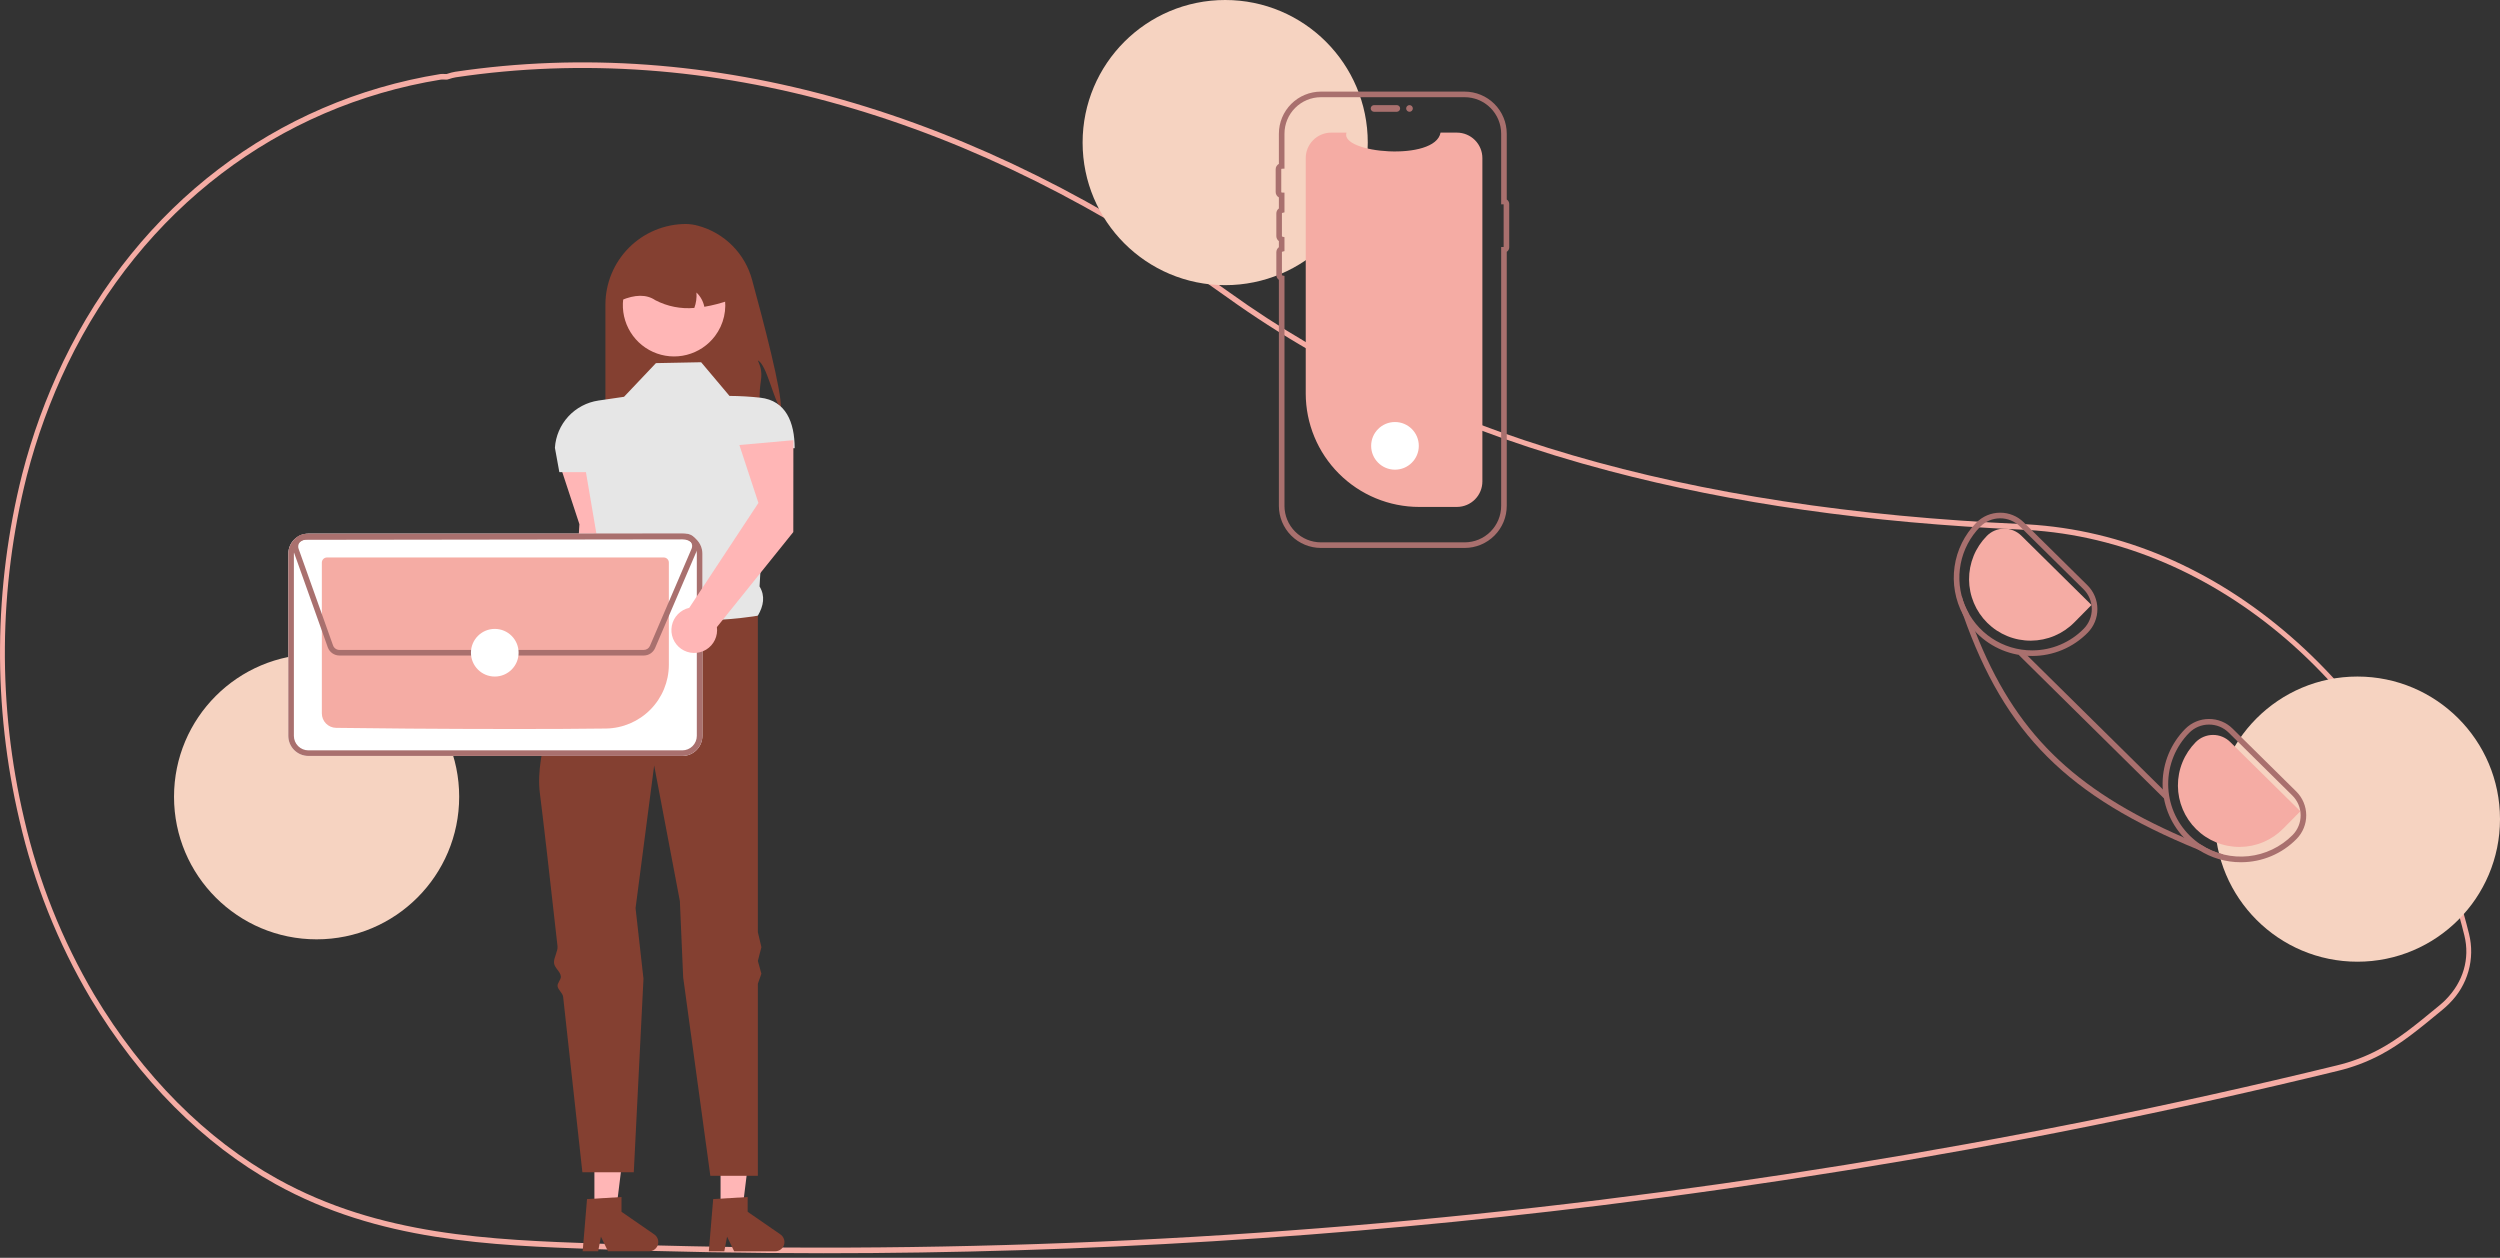 <svg width="320" height="161" viewBox="0 0 320 161" fill="none" xmlns="http://www.w3.org/2000/svg">
<rect x="0" y="0" width="320" height="161" fill="#333333" stroke="none"/>
<g clip-path="url(#clip0_1_7)">
<path d="M105.382 160.414C95.727 160.414 86.085 160.241 76.458 159.896C62.703 159.402 48.479 158.891 35.258 151.558C26.01 146.429 17.819 138.2 11.571 127.76C7.395 120.684 4.333 113.008 2.493 105C-0.94 90.421 -0.823 75.231 2.834 60.707C4.115 55.727 5.882 50.885 8.109 46.25C17.75 26.284 35.335 12.882 56.355 9.48C56.529 9.457 56.704 9.454 56.879 9.469C56.973 9.474 57.067 9.479 57.163 9.475L57.287 9.436C57.604 9.326 57.93 9.242 58.261 9.186C90.679 4.36 124.95 14.125 157.366 37.425C182.43 55.443 215.647 65.145 258.915 67.086L259.529 67.118C271.574 67.81 283.225 72.776 293.224 81.479C303.093 90.07 310.503 101.531 314.653 114.624C315.163 116.22 315.63 117.882 316.043 119.563C316.426 121.124 316.399 122.759 315.964 124.307C315.529 125.856 314.7 127.265 313.559 128.398V128.401L313.451 128.512C313.192 128.77 312.919 129.017 312.64 129.247L312.312 129.518C309.547 131.796 307.363 133.595 304.749 134.992C303.005 135.918 301.151 136.618 299.231 137.076C288.687 139.646 277.98 142.029 267.406 144.16C246.872 148.3 225.796 151.716 204.765 154.311C171.793 158.377 138.603 160.415 105.382 160.414ZM56.633 10.176C56.568 10.175 56.504 10.18 56.44 10.189C35.616 13.56 18.198 26.83 8.652 46.598C6.447 51.187 4.698 55.981 3.429 60.911C-0.195 75.307 -0.31 90.362 3.092 104.812C4.915 112.743 7.947 120.346 12.083 127.354C18.269 137.692 26.376 145.838 35.528 150.913C48.63 158.18 62.787 158.689 76.478 159.18C119.298 160.71 162.173 158.844 204.698 153.6C225.716 151.006 246.778 147.592 267.299 143.455C277.866 141.326 288.566 138.944 299.102 136.375C300.976 135.929 302.786 135.247 304.487 134.343C307.048 132.974 309.211 131.192 311.95 128.936L312.278 128.666C312.518 128.467 312.753 128.256 312.979 128.035L313.043 127.968C315.294 125.699 316.169 122.707 315.444 119.757V119.757C315.037 118.094 314.574 116.45 314.069 114.87C305.592 88.123 283.662 69.221 259.499 67.833L258.888 67.801C239.124 66.914 221.829 64.457 206.017 60.29C187.141 55.315 170.661 47.826 157.037 38.032C124.744 14.821 90.617 5.093 58.34 9.896C58.038 9.948 57.742 10.025 57.453 10.126L57.23 10.188C57.103 10.194 56.977 10.192 56.85 10.184C56.776 10.18 56.703 10.176 56.633 10.176Z" fill="#F5ACA4"/>
<path d="M99.955 52.265C99.061 51.407 98.147 46.625 97.005 46.139C97.859 48.025 97.239 48.524 97.235 50.593C97.245 51.768 97.108 52.939 96.826 54.08H77.494V38.993C77.494 37.637 77.761 36.295 78.28 35.042C78.799 33.79 79.559 32.652 80.517 31.693C81.476 30.735 82.614 29.974 83.867 29.455C85.119 28.937 86.461 28.67 87.817 28.67C88.334 28.68 88.849 28.755 89.347 28.894C91.009 29.342 92.523 30.22 93.739 31.439C94.954 32.657 95.828 34.174 96.272 35.837C97.745 41.224 100.089 50.191 99.955 52.265Z" fill="#844031"/>
<path d="M78.629 70.825L78.638 59.065L71.725 59.683L74.165 67.1L73.023 85.742C72.469 85.867 71.964 86.149 71.568 86.556C71.172 86.963 70.903 87.476 70.794 88.033C70.684 88.59 70.74 89.166 70.952 89.692C71.165 90.218 71.526 90.671 71.992 90.996C72.458 91.32 73.008 91.502 73.575 91.519C74.142 91.536 74.702 91.388 75.187 91.092C75.671 90.797 76.059 90.367 76.303 89.854C76.548 89.342 76.638 88.77 76.562 88.207L78.629 70.825Z" fill="#FFB6B6"/>
<path d="M92.232 154.86L95.025 154.859L96.354 144.088H92.232L92.232 154.86Z" fill="#FFB6B6"/>
<path d="M91.287 153.482L95.701 153.219V155.11L99.898 158.009C100.106 158.152 100.262 158.358 100.344 158.596C100.426 158.834 100.43 159.092 100.355 159.333C100.28 159.573 100.13 159.783 99.927 159.933C99.724 160.082 99.479 160.162 99.227 160.162H93.971L93.065 158.292L92.712 160.162H90.73L91.287 153.482Z" fill="#844031"/>
<path d="M76.084 154.86L78.877 154.859L80.206 144.088H76.084L76.084 154.86Z" fill="#FFB6B6"/>
<path d="M75.139 153.482L79.553 153.219V155.11L83.751 158.009C83.958 158.152 84.114 158.358 84.196 158.596C84.278 158.834 84.282 159.092 84.207 159.333C84.132 159.573 83.983 159.783 83.779 159.933C83.577 160.082 83.331 160.162 83.079 160.162H77.823L76.918 158.292L76.564 160.162H74.582L75.139 153.482Z" fill="#844031"/>
<path d="M89.745 46.366L83.96 46.48L79.876 50.79L76.602 51.27C75.121 51.488 73.76 52.207 72.745 53.307C71.731 54.408 71.124 55.823 71.028 57.317L71.595 60.432H74.999L76.967 71.992C76.202 73.942 76.15 75.482 77.721 76.087L82.599 85.275L97.005 78.809C97.736 77.553 97.97 76.292 97.223 75.065L98.253 57.37H101.716C101.716 54.06 100.597 51.27 97.308 50.902C96.002 50.76 94.689 50.685 93.375 50.677L89.745 46.366Z" fill="#E6E6E6"/>
<path d="M97.005 78.809C97.005 78.809 82.939 81.305 77.721 76.087C77.721 76.087 77.191 76.986 76.393 78.478C76.163 78.907 75.72 79.197 75.452 79.717C75.209 80.189 74.583 80.77 74.318 81.305C74.105 81.736 74.447 82.299 74.225 82.765C71.552 88.37 68.43 96.276 69.1 101.497C69.531 104.864 70.423 112.698 71.362 121.113C71.435 121.77 70.841 122.615 70.915 123.277C70.984 123.902 71.722 124.345 71.791 124.971C71.837 125.387 71.322 125.811 71.368 126.227C71.419 126.682 72.031 127.129 72.081 127.583C73.367 139.201 74.545 150.049 74.545 150.049H81.124L82.365 125.275L81.351 116.244L83.733 97.981L87.023 115.337L87.446 125.105L90.923 150.502H97.005V125.916L97.459 124.638L97.005 123L97.459 121.235L97.005 119.313V78.809Z" fill="#844031"/>
<path d="M91.521 43.011C90.625 44.202 89.35 45.051 87.906 45.42C86.463 45.79 84.936 45.656 83.579 45.042C82.221 44.428 81.113 43.369 80.438 42.041C79.762 40.713 79.558 39.195 79.861 37.736C80.163 36.277 80.954 34.964 82.102 34.014C83.25 33.065 84.687 32.534 86.177 32.51C87.667 32.486 89.121 32.971 90.299 33.883C91.476 34.796 92.308 36.082 92.657 37.531C92.676 37.61 92.692 37.688 92.708 37.769C92.892 38.677 92.882 39.614 92.677 40.517C92.472 41.421 92.079 42.271 91.521 43.011Z" fill="#FFB6B6"/>
<path d="M90.154 39.269C90.015 38.571 89.663 37.933 89.147 37.443C89.197 38.112 89.105 38.784 88.874 39.415C87.15 39.567 85.417 39.224 83.881 38.425C82.724 37.64 81.251 37.709 79.536 38.425C79.536 37.591 79.7 36.765 80.019 35.994C80.339 35.224 80.806 34.523 81.396 33.933C81.986 33.343 82.687 32.875 83.457 32.556C84.228 32.237 85.054 32.073 85.889 32.073H87.023C88.708 32.073 90.323 32.743 91.514 33.934C92.706 35.125 93.375 36.741 93.376 38.425C92.329 38.801 91.25 39.083 90.154 39.269Z" fill="#844031"/>
<path d="M40.525 120.235C50.605 120.235 58.775 112.064 58.775 101.985C58.775 91.906 50.605 83.735 40.525 83.735C30.446 83.735 22.275 91.906 22.275 101.985C22.275 112.064 30.446 120.235 40.525 120.235Z" fill="#F6D3C1"/>
<path d="M156.824 36.5C166.903 36.5 175.074 28.329 175.074 18.25C175.074 8.171 166.903 0 156.824 0C146.745 0 138.574 8.171 138.574 18.25C138.574 28.329 146.745 36.5 156.824 36.5Z" fill="#F6D3C1"/>
<path d="M301.75 123.098C311.829 123.098 320 114.927 320 104.848C320 94.769 311.829 86.598 301.75 86.598C291.671 86.598 283.5 94.769 283.5 104.848C283.5 114.927 291.671 123.098 301.75 123.098Z" fill="#F6D3C1"/>
<path d="M189.745 20.24V61.623C189.746 62.483 189.406 63.308 188.802 63.919C188.197 64.53 187.376 64.877 186.516 64.886C186.505 64.888 186.493 64.888 186.481 64.888H181.664C177.81 64.888 174.115 63.357 171.389 60.632C168.664 57.907 167.134 54.211 167.134 50.357V20.24C167.134 19.374 167.477 18.544 168.09 17.932C168.702 17.319 169.532 16.975 170.398 16.975H172.35C171.446 19.613 183.717 20.723 184.391 16.975H186.481C187.347 16.976 188.177 17.319 188.789 17.932C189.402 18.544 189.745 19.374 189.745 20.24Z" fill="#F5ACA4"/>
<path d="M175.452 13.881C175.452 13.768 175.497 13.659 175.578 13.579C175.658 13.498 175.767 13.453 175.88 13.453H178.789C178.903 13.453 179.011 13.499 179.091 13.579C179.171 13.659 179.216 13.768 179.216 13.881C179.216 13.994 179.171 14.103 179.091 14.183C179.011 14.263 178.903 14.309 178.789 14.309H175.88C175.767 14.309 175.658 14.264 175.578 14.183C175.497 14.103 175.452 13.994 175.452 13.881Z" fill="#A9706E"/>
<path d="M187.48 70.137H169.081C167.654 70.135 166.285 69.568 165.276 68.558C164.267 67.549 163.699 66.18 163.697 64.753V35.825C163.596 35.752 163.514 35.656 163.457 35.546C163.401 35.435 163.371 35.312 163.371 35.188V32.279C163.371 32.154 163.401 32.032 163.457 31.921C163.514 31.81 163.596 31.715 163.697 31.642V30.861C163.596 30.789 163.514 30.693 163.457 30.583C163.401 30.472 163.371 30.349 163.371 30.225V27.316C163.371 27.191 163.401 27.069 163.457 26.958C163.514 26.847 163.596 26.752 163.697 26.679V25.268C163.573 25.201 163.468 25.101 163.396 24.98C163.323 24.858 163.285 24.719 163.286 24.577V21.668C163.285 21.526 163.323 21.387 163.396 21.266C163.468 21.144 163.573 21.044 163.697 20.977V17.11C163.699 15.683 164.267 14.314 165.276 13.305C166.285 12.296 167.654 11.728 169.081 11.726H187.48C188.908 11.728 190.276 12.296 191.286 13.305C192.295 14.314 192.863 15.683 192.864 17.11V25.54C192.961 25.6 193.041 25.685 193.097 25.785C193.152 25.885 193.181 25.997 193.181 26.111V31.659C193.181 31.773 193.152 31.886 193.097 31.986C193.041 32.086 192.961 32.17 192.864 32.231V64.753C192.863 66.18 192.295 67.549 191.286 68.558C190.276 69.568 188.908 70.135 187.48 70.137ZM169.081 12.442C167.844 12.443 166.657 12.935 165.782 13.811C164.907 14.686 164.414 15.873 164.413 17.11V21.586L164.069 21.599C164.051 21.6 164.034 21.607 164.021 21.62C164.009 21.633 164.002 21.65 164.001 21.668V24.577C164.002 24.595 164.009 24.612 164.021 24.625C164.034 24.638 164.051 24.645 164.069 24.646L164.413 24.659V27.182L164.141 27.249C164.126 27.252 164.112 27.261 164.102 27.273C164.093 27.285 164.087 27.3 164.087 27.316V30.225C164.087 30.241 164.093 30.256 164.102 30.268C164.112 30.28 164.126 30.288 164.141 30.292L164.413 30.359V32.145L164.141 32.212C164.126 32.215 164.112 32.224 164.102 32.236C164.093 32.248 164.087 32.263 164.087 32.279V35.188C164.087 35.204 164.093 35.219 164.102 35.231C164.112 35.243 164.126 35.251 164.141 35.255L164.413 35.322V64.753C164.414 65.991 164.907 67.177 165.782 68.052C166.657 68.928 167.844 69.42 169.081 69.421H187.48C188.718 69.42 189.905 68.928 190.78 68.052C191.655 67.177 192.147 65.991 192.149 64.753V31.618H192.466V26.152H192.149V17.11C192.147 15.873 191.655 14.686 190.78 13.811C189.905 12.936 188.718 12.443 187.48 12.442L169.081 12.442Z" fill="#A9706E"/>
<path d="M180.415 14.309C180.652 14.309 180.843 14.117 180.843 13.881C180.843 13.645 180.652 13.453 180.415 13.453C180.179 13.453 179.987 13.645 179.987 13.881C179.987 14.117 180.179 14.309 180.415 14.309Z" fill="#A9706E"/>
<path d="M87.342 96.761H39.468C38.788 96.76 38.136 96.489 37.655 96.008C37.175 95.528 36.904 94.876 36.902 94.196V70.869C36.904 70.189 37.174 69.537 37.655 69.057C38.136 68.576 38.787 68.305 39.467 68.303H87.342C88.022 68.305 88.673 68.576 89.154 69.056C89.635 69.537 89.906 70.189 89.907 70.868V94.196C89.906 94.876 89.635 95.527 89.154 96.008C88.674 96.489 88.022 96.76 87.342 96.761Z" fill="white"/>
<path d="M87.342 96.761H39.468C38.788 96.76 38.136 96.489 37.655 96.008C37.175 95.528 36.904 94.876 36.902 94.196V70.869C36.904 70.189 37.174 69.537 37.655 69.057C38.136 68.576 38.787 68.305 39.467 68.303H87.342C88.022 68.305 88.673 68.576 89.154 69.056C89.635 69.537 89.906 70.189 89.907 70.868V94.196C89.906 94.876 89.635 95.527 89.154 96.008C88.674 96.489 88.022 96.76 87.342 96.761ZM39.468 69.019C38.977 69.02 38.507 69.216 38.161 69.562C37.814 69.909 37.619 70.379 37.617 70.869V94.196C37.619 94.686 37.814 95.156 38.161 95.502C38.508 95.849 38.978 96.044 39.468 96.046H87.341C87.832 96.044 88.302 95.849 88.648 95.502C88.995 95.156 89.191 94.686 89.192 94.195V70.869C89.19 70.379 88.995 69.909 88.648 69.562C88.302 69.216 87.832 69.02 87.341 69.019L39.468 69.019Z" fill="#A9706E"/>
<path d="M65.971 93.314C56.529 93.314 46.683 93.224 43.01 93.165C42.527 93.155 42.066 92.957 41.727 92.612C41.389 92.268 41.198 91.804 41.196 91.321V72.011C41.196 71.838 41.265 71.672 41.387 71.549C41.509 71.427 41.675 71.358 41.848 71.357H84.96C85.133 71.357 85.299 71.426 85.421 71.548C85.544 71.67 85.613 71.836 85.613 72.009V85.111C85.605 87.249 84.759 89.299 83.257 90.821C81.755 92.344 79.716 93.216 77.577 93.252C74.154 93.297 70.1 93.314 65.971 93.314Z" fill="#F5ACA4"/>
<path d="M82.4 83.907H43.446C43.12 83.906 42.802 83.805 42.535 83.617C42.269 83.429 42.066 83.163 41.956 82.856L37.547 70.487C37.462 70.249 37.435 69.993 37.47 69.742C37.504 69.491 37.598 69.252 37.744 69.045C37.889 68.838 38.083 68.669 38.307 68.552C38.532 68.435 38.781 68.374 39.035 68.373L87.727 68.306C87.959 68.305 88.187 68.356 88.397 68.454C88.607 68.551 88.793 68.694 88.941 68.871C89.09 69.049 89.198 69.256 89.258 69.48C89.318 69.704 89.328 69.938 89.287 70.165L89.325 70.181L89.185 70.508L89.183 70.511L83.853 82.948C83.732 83.233 83.529 83.475 83.271 83.646C83.013 83.816 82.71 83.907 82.4 83.907ZM87.729 69.021L39.036 69.089C38.897 69.089 38.761 69.123 38.638 69.187C38.515 69.251 38.409 69.344 38.329 69.457C38.249 69.57 38.197 69.701 38.179 69.839C38.16 69.976 38.174 70.116 38.221 70.247L42.63 82.616C42.691 82.784 42.801 82.929 42.947 83.032C43.094 83.135 43.268 83.191 43.447 83.191H82.4C82.57 83.191 82.736 83.142 82.877 83.048C83.018 82.955 83.129 82.822 83.195 82.666L88.526 70.229C88.582 70.097 88.605 69.953 88.592 69.811C88.58 69.668 88.532 69.53 88.453 69.411C88.374 69.291 88.266 69.193 88.14 69.125C88.014 69.057 87.873 69.021 87.729 69.021Z" fill="#A9706E"/>
<path d="M63.332 86.599C65.017 86.599 66.382 85.234 66.382 83.549C66.382 81.864 65.017 80.499 63.332 80.499C61.647 80.499 60.282 81.864 60.282 83.549C60.282 85.234 61.647 86.599 63.332 86.599Z" fill="white"/>
<path d="M178.557 60.119C180.242 60.119 181.607 58.753 181.607 57.069C181.607 55.384 180.242 54.019 178.557 54.019C176.873 54.019 175.507 55.384 175.507 57.069C175.507 58.753 176.873 60.119 178.557 60.119Z" fill="white"/>
<path d="M293.924 101.312L285.776 93.268C285.379 92.873 284.909 92.561 284.391 92.348C283.873 92.136 283.319 92.028 282.759 92.03H282.731C282.167 92.031 281.609 92.145 281.089 92.364C280.57 92.582 280.099 92.902 279.703 93.304C277.881 95.148 276.845 97.626 276.813 100.218C276.78 102.81 277.753 105.313 279.528 107.202C279.614 107.295 279.703 107.385 279.793 107.474C280.288 107.967 280.835 108.405 281.425 108.78C283.035 109.821 284.914 110.372 286.832 110.366H286.892C288.209 110.361 289.511 110.096 290.724 109.585C291.937 109.074 293.037 108.327 293.96 107.388C294.759 106.577 295.205 105.482 295.198 104.343C295.191 103.204 294.733 102.114 293.924 101.312ZM293.452 106.884C291.939 108.408 289.947 109.364 287.812 109.591C285.676 109.817 283.528 109.301 281.729 108.129C281.214 107.789 280.734 107.399 280.294 106.966C278.538 105.232 277.543 102.872 277.528 100.404C277.512 97.937 278.478 95.564 280.212 93.808C280.541 93.472 280.934 93.206 281.368 93.023C281.802 92.841 282.267 92.746 282.738 92.746H282.759C283.225 92.744 283.687 92.834 284.118 93.011C284.549 93.188 284.941 93.448 285.271 93.776L293.419 101.824C294.094 102.491 294.476 103.399 294.482 104.347C294.488 105.296 294.118 106.208 293.452 106.884Z" fill="#A9706E"/>
<path d="M267.19 74.911L259.042 66.863C258.24 66.067 257.155 65.622 256.025 65.625H256C255.435 65.627 254.877 65.741 254.357 65.96C253.836 66.18 253.365 66.5 252.969 66.902C251.463 68.432 250.486 70.404 250.182 72.529C249.878 74.654 250.263 76.82 251.28 78.711L251.284 78.715C251.703 79.488 252.224 80.201 252.833 80.837C252.901 80.915 252.98 80.994 253.058 81.073C254.93 82.93 257.461 83.97 260.097 83.964H260.162C261.478 83.959 262.78 83.692 263.994 83.181C265.207 82.669 266.306 81.922 267.229 80.983C267.625 80.582 267.938 80.106 268.151 79.584C268.363 79.062 268.471 78.503 268.467 77.939C268.463 77.375 268.349 76.817 268.13 76.298C267.91 75.778 267.591 75.307 267.19 74.911ZM266.717 80.482C265.861 81.354 264.84 82.047 263.714 82.521C262.589 82.996 261.38 83.243 260.158 83.248H260.097C258.262 83.248 256.469 82.704 254.942 81.687C253.415 80.669 252.223 79.223 251.515 77.53C250.808 75.837 250.618 73.972 250.967 72.171C251.317 70.37 252.191 68.712 253.481 67.407C254.148 66.732 255.055 66.35 256.004 66.344C256.953 66.338 257.865 66.709 258.541 67.374L266.689 75.419C267.363 76.087 267.744 76.995 267.75 77.945C267.755 78.894 267.384 79.806 266.717 80.482Z" fill="#A9706E"/>
<path d="M294.445 103.841L285.462 94.969C284.873 94.389 284.078 94.066 283.251 94.071C282.424 94.076 281.632 94.409 281.051 94.996C280.323 95.732 279.747 96.603 279.356 97.561C278.965 98.519 278.767 99.545 278.773 100.579C278.779 101.614 278.989 102.637 279.39 103.591C279.792 104.544 280.377 105.409 281.114 106.136C281.85 106.863 282.722 107.438 283.68 107.827C284.638 108.217 285.664 108.414 286.699 108.407C287.733 108.4 288.756 108.189 289.709 107.787C290.662 107.384 291.527 106.798 292.253 106.061L294.445 103.841Z" fill="#F5ACA4"/>
<path d="M267.712 77.438L258.729 68.566C258.14 67.986 257.345 67.662 256.518 67.668C255.691 67.673 254.9 68.006 254.318 68.594C253.59 69.329 253.014 70.2 252.623 71.158C252.233 72.116 252.035 73.142 252.04 74.176C252.046 75.211 252.256 76.234 252.658 77.188C253.059 78.141 253.645 79.006 254.381 79.733C255.117 80.46 255.989 81.035 256.947 81.424C257.906 81.814 258.931 82.011 259.966 82.004C261.001 81.997 262.024 81.786 262.977 81.384C263.93 80.981 264.794 80.394 265.52 79.658L267.712 77.438Z" fill="#F5ACA4"/>
<path d="M284.574 109.367L284.359 109.933C283.35 109.55 282.372 109.166 281.425 108.78C264.649 101.935 256.64 93.923 251.284 78.715L251.28 78.711C251.026 77.995 250.779 77.263 250.539 76.514L251.105 76.331C251.294 77.052 251.57 77.746 251.928 78.4C252.221 79.233 252.523 80.046 252.833 80.837C257.868 93.672 265.293 101.008 279.528 107.202C280.244 107.514 280.977 107.823 281.729 108.129C282.601 108.698 283.563 109.116 284.574 109.367Z" fill="#A9706E"/>
<path d="M258.892 83.313L258.389 83.822L276.975 102.179L277.478 101.669L258.892 83.313Z" fill="#A9706E"/>
<path d="M101.543 68.103L101.553 56.343L94.64 56.961L97.079 64.377L88.224 77.802C87.67 77.926 87.165 78.209 86.769 78.615C86.373 79.022 86.104 79.535 85.995 80.092C85.885 80.649 85.94 81.225 86.153 81.752C86.366 82.278 86.727 82.731 87.193 83.055C87.659 83.379 88.209 83.561 88.776 83.578C89.343 83.596 89.903 83.447 90.388 83.152C90.872 82.856 91.26 82.426 91.504 81.914C91.748 81.401 91.838 80.829 91.763 80.267L101.543 68.103Z" fill="#FFB6B6"/>
</g>
<defs>
<clipPath id="clip0_1_7">
<rect width="320" height="160.414" fill="white"/>
</clipPath>
</defs>
</svg>
